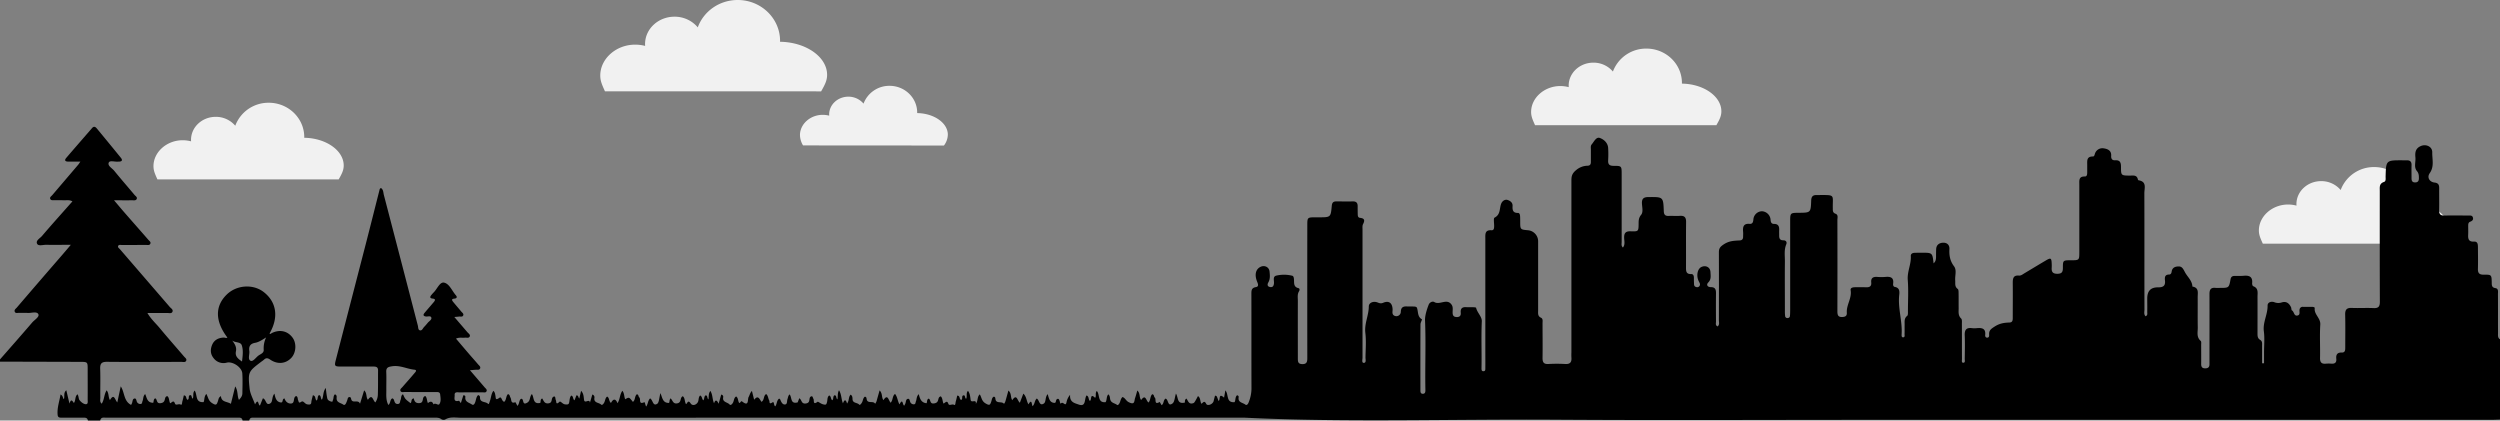 <svg xmlns="http://www.w3.org/2000/svg" viewBox="0 0 2246.72 377.95"><rect x="0" y="0" width="2246.72" height="377.95" fill="#808080" stroke="none"/><defs><style>.cls-1{fill:#f1f1f1;}</style></defs><title>Asset 1</title><g id="Layer_2" data-name="Layer 2"><g id="Objects"><path class="cls-1" d="M304.38,161.2c2.86-5,4.5-8.19,4.5-12.49,0-13.4-15.8-24.59-35.45-24.89,0-.15,0-.46,0-.61,0-17-14.28-30.87-31.91-30.87A31.8,31.8,0,0,0,211.43,113a22.78,22.78,0,0,0-17.54-8c-12.27,0-22.21,9.24-22.21,20.66,0,.46,0,.91.07,1.37a30,30,0,0,0-7.54-1c-14.51,0-26.28,10.76-26.28,23.26,0,4.13,1.3,6.9,3.54,11.94Z"/><path class="cls-1" d="M1542.47,112.53c2.86-5,4.5-8.19,4.5-12.49,0-13.4-15.8-24.59-35.45-24.89,0-.15,0-.46,0-.62,0-17-14.28-30.86-31.91-30.86a31.81,31.81,0,0,0-30.11,20.63,22.78,22.78,0,0,0-17.54-8c-12.27,0-22.21,9.24-22.21,20.66,0,.46,0,.91.07,1.37a29.93,29.93,0,0,0-7.53-1c-14.52,0-26.29,10.76-26.29,23.26,0,4.12,1.3,6.9,3.54,11.94Z"/><path class="cls-1" d="M2196.5,219c2.86-5,4.5-8.19,4.5-12.49,0-13.4-15.8-24.59-35.45-24.89,0-.15,0-.46,0-.62,0-17-14.28-30.86-31.91-30.86a31.81,31.81,0,0,0-30.11,20.63,22.78,22.78,0,0,0-17.54-8c-12.27,0-22.21,9.24-22.21,20.66,0,.46,0,.91.07,1.37a29.93,29.93,0,0,0-7.53-1c-14.52,0-26.29,10.76-26.29,23.26,0,4.12,1.3,6.9,3.54,11.94Z"/><path class="cls-1" d="M848.31,130.78a16.71,16.71,0,0,0,3.5-9.77c0-10.42-12.28-19.15-27.55-19.38,0-.12,0-.38,0-.5,0-13.21-11.11-24-24.8-24a24.72,24.72,0,0,0-23.41,16,17.69,17.69,0,0,0-13.63-6.25c-9.54,0-17.26,7.18-17.26,16,0,.36,0,.71.05,1.07a23.27,23.27,0,0,0-5.85-.75c-11.29,0-20.43,8.43-20.43,18.15a18.74,18.74,0,0,0,2.75,9.34Z"/><path class="cls-1" d="M737.94,82.11c3.42-6,5.37-9.76,5.37-14.89,0-16-18.84-29.33-42.27-29.68,0-.18,0-.55,0-.74C701.07,16.53,684,0,663,0c-16.63,0-30.73,10.26-35.91,24.6A27.15,27.15,0,0,0,606.19,15c-14.62,0-26.48,11-26.48,24.62,0,.56,0,1.09.09,1.64a36.16,36.16,0,0,0-9-1.14c-17.32,0-31.35,12.83-31.35,27.73,0,4.92,1.55,8.23,4.22,14.24Z"/><path d="M0,323c9.65-11,19.37-22,28.89-33.12,2.1-2.46,6.78-5.09,5.57-7.52-1.4-2.83-6.34-.86-9.73-1.12-2.48-.2-5,0-7.49-.07-1.41-.06-3.34.66-4-1.06s1-2.69,1.93-3.77Q35,253.19,55,230.16c2.59-3,5.14-6,8.65-10.15-8.2,0-15.25.09-22.3,0-2.76-.06-6.82,1.4-8-.94-1.47-2.93,2.6-4.88,4.4-7,8.84-10.38,18-20.51,27.34-31.09-3-1.72-5.84-.78-8.49-1-2.49-.17-5,0-7.5-.07-1.44,0-3.35.41-4-1.26-.54-1.39,1-2.3,1.87-3.29L70.32,148c.5-.59.89-1.28,1.92-2.77-4.22,0-7.65.05-11.07,0-2.6-.06-3.49-1.17-1.61-3.36,7.72-9,15.49-17.88,23.22-26.82,1.59-1.84,3-1.06,4.17.34q10.83,13.08,21.55,26.26c2,2.4,1.1,3.57-1.81,3.61-.17,0-.34,0-.5,0-2.93.31-7.47-1.32-8.43.81-1.33,2.9,2.94,5,4.84,7.35,6,7.38,12.24,14.52,18.34,21.8.9,1.07,2.73,2,1.86,3.7-.78,1.52-2.66,1.06-4.11,1.07-5,.06-10,0-16.21,0,3.65,4.29,6.53,7.76,9.5,11.16,7.12,8.16,14.29,16.27,21.4,24.43.84,1,2.34,1.88,1.78,3.32-.69,1.77-2.56,1.21-4,1.22-7.16.06-14.33,0-21.49.07-1.25,0-3-.59-3.54,1-.43,1.19,1,2,1.71,2.83q22.38,25.92,44.74,51.84c1.11,1.3,3.4,2.42,2.32,4.48-.85,1.65-3,.92-4.62.94-5.6.07-11.21,0-17.81,0,3.31,5.64,7.48,9.24,10.91,13.38,7.22,8.72,14.73,17.21,22.09,25.82.92,1.08,2.63,2.1,1.82,3.75s-2.67,1-4.09,1c-22.33,0-44.66.16-67-.07-4.9-.05-6.34,1.56-6.17,6.3.32,8.65,0,17.33.13,26,0,1.71-.67,3.67,1.23,5.33,2.43-3.56,2-8.1,4.43-12,2.23,2.65,1.31,6,3,8.76,3.72-6.34,4.33-.46,6.6,2.11,1.11-5.17,2.1-9.81,3.09-14.45,3.69,5.55,2.49,13.21,9.33,16.7.08-.18.37-.76.66-1.32.79-1.55.37-4.18,2.46-4.46,1.71-.23,1.51,2.24,2.31,3.42a3.37,3.37,0,0,0,3,1.52c1.59,0,1.37-1.6,1.81-2.6.85-1.94.32-4.36,2.38-6.35,1.55,3.36,1.72,7.81,7.18,7.86.67-.71.05-3,1.76-4,2.35.64.59,5.43,5.74,4.19,4.45-1.07,1.82-5.46,5.19-6.19,1.92,1.39,1.4,4,2.57,6.37,1.26-.07,3-3.53,4.33.26.75,2.21,3.33-.13,5.21,1,1.25.74,1.12-1.88,1.48-3,.53-1.72.87-3.5,1.3-5.29,2.82.13,1.63,3.16,3.35,4,2-.72.12-4,2.37-4.2,1.71-.18.91,2.25,2.23,3.16,1.21-2.18-.32-4.95,1.78-7.3,2.62,3.85.3,10.92,8,10.4,1-1.59.24-4.82,2.49-7.36,1.7,3,1.74,6,5.07,8.17,3.88,2.55,4.27,1.41,5.37-1.73.52-1.48.48-3.37,2.71-4.46.32,5.52,5.42,4.67,8.92,6.91,1.25-5,2.46-9.89,3.88-15.65,2.78,4.2,1.58,8.33,3.36,12.14,1.58-1.73,3-3.42,3.07-5.79.09-6,.33-12-.05-18-.35-5.55-8.59-11-13.89-9.73a11.06,11.06,0,0,1-12-4.14c-2.91-3.63-2.94-7.78-1.25-11.81,1.87-4.45,5.67-6.34,10.37-6.56,1.11-.06,2.23.76,3.36,0-11.08-14.6-11.32-28.1-.7-38.56,8.94-8.81,23.84-9.82,33.46-2.26,11.54,9.07,13.44,22.74,5.11,37.16.85.9,1.41-.08,2-.36,7.14-3.51,14.18-2,18.67,4.06,3.75,5.06,3.28,13.39-1,18.09-5,5.43-12.34,6.24-19,1.73-2.16-1.46-3.74-1.85-5.65,0a17.63,17.63,0,0,1-2,1.51c-12.16,9.25-12.47,9.28-10.94,24.38.48,4.78,3.12,9.33,4.88,14.28,3.41-6.17,2.64,1.07,4.45,1,.84-2.07,1.69-4.17,2.6-6.44,3.09.67,2.57,7.33,6.82,4.42,2.23-1.52,1-5.72,3.58-8.61.82,3.8,1.58,7.3,5.61,7.89,2.62.38.92-3.25,3.43-3.57.87,2.66,3,4.82,6,4.54,3.72-.35,1.31-5.45,4.45-6.72,1.72.68,1.21,2.52,1.8,3.78s.35,3.1,2.79,1.4c2-1.39,3,1.84,5.33,2.28,4.28.8,3.47-1.25,3.93-3.34.35-1.59.79-3.17,1.2-4.84,2.92.61,1.72,3.53,3.29,4.77,1.55-1.22.47-3.78,2.25-4.92,2.11.61,1.13,3,2.56,4.19,1.65-3.1.74-6.9,3.46-10.59.43,3.22.64,5.58,1.09,7.9.34,1.7.28,3,2.92,4.06s2-.19,2.49-1.21c.75-1.59.18-3.68,1.75-5,1.9.6,1.56,2.32,1.51,3.36-.19,4.1,3.79,4.29,5.82,5.76s2.89-1.7,3.65-3.54c.48-1.15.39-3,2-3.14s1.41,1.6,1.87,2.56c1.53,3.17,6.12-.56,7.7,3.42l3.69-12c2.83,2.54,1.46,5.93,3.4,8.49,4.1-5.91,4.32.65,6.7,2.34a13,13,0,0,0,2.25-7.25c.25-7.16.1-14.33.18-21.49,0-3.5-2.29-3.48-4.75-3.48-9.5,0-19,0-28.5,0-5.79,0-6.14-.43-4.7-6q13.41-52,26.88-104c4.15-16.13,8.2-32.28,12.3-48.42.2-.8.3-1.67,1.43-2,2.17,1.44,2,4,2.53,6.13q15.33,58.74,30.57,117.52c.4,1.5.08,3.88,1.95,4.24s2.52-1.86,3.62-3,2.26-2.45,3.3-3.75c1.21-1.53,3.79-2.77,3.25-4.7s-3.21-.77-4.91-1c-2.77-.46-2.42-1.78-1.08-3.38,2.68-3.19,5.43-6.31,8.12-9.5,1.26-1.5,2.06-2.91-1-3.23-2.74-.29-2.43-1.68-1-3.33.64-.76,1.29-1.54,2-2.23,3.15-3.08,5.45-9.56,9.3-8.77,4.83,1,7.12,7.4,10.62,11.36,1.43,1.62.83,2.79-1.3,3-3.19.26-2.1,1.77-.94,3.19,2.32,2.83,4.74,5.59,7.08,8.41.82,1,2.3,1.9,1.82,3.33-.64,1.85-2.55,1-3.93,1.21-1,.15-1.93.18-4.11.38,4.29,5,8,9.31,11.73,13.66.94,1.11,2.72,2.11,2.18,3.67-.7,2-2.86,1.05-4.41,1.24-2.42.3-4.93-.51-8,.87,3.71,4.37,7.19,8.51,10.72,12.61,3,3.53,6.17,7,9.18,10.56.9,1.07,2.54,2.11,1.69,3.8-.69,1.38-2.33.94-3.62,1s-2.87.23-5.43.43c4.82,5.61,9,10.47,13.18,15.35.84,1,2.3,1.92,1.81,3.33-.65,1.85-2.56,1.15-3.94,1.16-6.66.08-13.33,0-20,.09-2,0-5.1-.9-4.8,2.5.16,1.83-1.58,6.47,3.78,5,.32-.09,1,1.15,1.8,2.1.8-2.52,1.53-4.8,2.22-7,1.4-.07,1.92.73,1.81,1.53-.59,4.46,3.37,5,5.82,6.68,1.4,1,2.32-.24,2.91-1.67.93-2.24.87-4.9,2.71-6.72a2,2,0,0,1,1.72,2.25c.05,4.81,5.1,3.28,7.22,5.61.82.9,1.25-1.45,1.63-2.39,1.18-3,1.05-6.48,3.22-9.29,1.4,1.34,1.49,2.88,1.79,4.31.42,2-.24,4.73,3.53,1.95,2.18-1.62,2,3.24,4.42,3.57,2-1.79,1.38-5,3.32-6.89,1.78.42,1.57,2.07,2.25,3.12,1.1,1.68-.06,5.91,4.43,4.11a35.63,35.63,0,0,1,1.77,3.33c2-1.74,1.29-4.82,3.21-6.31,3.09-.75.63,6.53,5.7,3.41,3.06-1.88,1.82-5.13,4.14-7.72,2.14,3,.63,9.33,7.38,8,.91-.67-.28-3,1.87-4.08,1.4,2,1.88,5,5.83,4.4,4.22-.67,1.45-5.25,5-6.18,1.33.27.85,2.12,1.45,3.34s-.14,4.83,3.17,1.55c1.12-1.1,2.63,1.89,5,2.22,3.23.45,3.67-.24,4-2.72.24-1.8.39-3.63,1.61-5.16,2.28.51,1.27,3.25,3,4.25.6-1.55,1.17-3,1.74-4.5,2,.15,1.52,2.08,2.59,2.9.5-2.21,1-4.38,1.57-6.93,2.44,2.56,2.29,5.56,2.68,8.16.56,3.79,4.92-1.53,5.27,2.52.72-2.44,1.44-4.88,2.16-7.35a2.6,2.6,0,0,1,1.88,3c-.75,4.71,4,4.09,5.95,6,1,.94,2.25-.6,2.91-1.9.88-1.72.81-3.92,2.55-5.26,2.26,1.18,1.36,4.1,3.48,5.72,1.75-3.29,3.85-4.63,5.88.23,2.34-3.64,1.93-7.82,4.36-11.15,1.93,2.43,1.44,5.3,2.54,7.63,3.49-2.07,3.49-2.07,6.91,2.36,2.32-1.7,1.4-5.08,3.56-6.87,1.69.25,1.32,2.19,2.18,2.84,1.62,1.24-1,6.78,4.44,4.33.73-.33.9,2.56,1.74,3.88,1.7-2.14,1.39-5.19,3.53-7.33,2.57,1.35,2.42,7.31,6.3,4.92,1.86-1.15,1.8-5.42,3-9.67,1.79,4.41,2.06,8.88,7.61,8.83.82-.51.14-2.63,1.51-4.12,1.92,1.7,2.06,5.33,6.11,4.47s2-5.27,4.92-6.37c2.08,1.85,1.42,4.73,2.81,7.08,1.21-.26,1.69-4.47,4.21-.58,1.84,2.82,6.24.95,6.92-2.52.31-1.61.29-3.32,1.57-4.65,1.91.82,1.45,2.93,2.79,4.37,1.38-1.19.44-3.59,2.3-4.53,1.92.36,1,2.85,2.39,3.66.45-2.43-.22-5.06,1.73-7.61,2.21,3.44,1.62,7.43,3.31,11.11,1.24-3.78,2.74-2.69,4.12.45.9-3.23,1.6-5.75,2.3-8.25a2,2,0,0,1,1.82,2.3c-1,4.65,3.82,4.41,5.69,6.57,1,1.18,2.55-.41,3.26-2,.81-1.75.7-4,2.65-5.21,2.08,1.42,1.45,4,2.76,5.85,1.16.18,1.48-2.25,2.61-1.34,6.5,5.21,4.65-1.91,5.89-4.06.93-1.62,1.19-3.63,2.93-5.41.61,2.46,1.23,4.91,2,7.94,3.65-4.65,4.82-.49,6.58,1.87,2.84-1.63,1.56-5.52,4.23-7,1.86,1.54,1.7,4,2.76,5.79.5.87-.47,4,2.86,1.7,1.74-1.21,1,2.77,2.54,3.56,1.65-2,1.08-5.22,3.53-7,.41.39.9.64,1,1,.81,2.11,2,4.54,4.25,4.33s1.57-3.15,2.21-4.86c.51-1.37.5-2.95,1.88-4.22,2.34,2.68.4,9,7.28,7.19l1.41-3.69c2.49,1.22,1.56,5.47,6.24,4.62s1.36-5.83,5-6.43c1.06.21.88,1.49,1.44,2.2.95,1.2-.78,6.2,3.83,2.74.43-.33,2.82,1.83,5,2.34,2.74.64,2.83.1,3.43-2s0-4.41,1.93-6c2,.72,1.24,3.32,2.82,4.31,1.45-1.24.26-3.47,2.09-4.53,2.15.28,1,2.92,2.55,3.68.54-2.39-.17-5.1,1.38-8.15,2.43,3.91,1.91,7.92,3.57,11.77,1.3-3.65,2.66-3.61,3.66.19,2.1-2.57,1.13-5.86,3.22-8,1.54.86,1.69,2.53,1.7,3.83,0,4.08,4.25,3.09,6,5.14.68.79,2.07-1,2.68-2.27.79-1.61.79-3.62,2.36-4.84,1.49,0,1.54,1.33,1.66,2.1.74,4.63,6,1.11,7.64,4.25a8.33,8.33,0,0,0,1.3-2.38c.83-3,1.68-6,2.71-9.66,2.83,2.81,1.55,6.22,3.45,8.77,3.93-6.07,4.45.08,6.43,2.3,2.32-2.2,1.35-5.93,4-7.9,2.28,2.8,2.23,6.37,4,9.39,3.27-6.27,2.59,1,4.33,1.11.25-.49.55-1.05.83-1.62.78-1.56.39-4.17,2.45-4.48,1.74-.25,1.53,2.22,2.32,3.4a3.41,3.41,0,0,0,3,1.54c1.61,0,1.39-1.58,1.82-2.58.85-1.94.34-4.36,2.57-6.55,1,3.82,2,7.62,6.92,8.16.9-.73,0-3.2,1.89-4.13,2.32.57.53,5.42,5.68,4.16,4.44-1.08,1.85-5.43,5.34-6.21,1.56,1.51,1.44,3.95,2.28,6.38,1.38.06,3.19-3.56,4.47.25.76,2.27,3.33-.1,5.2,1,1.29.76,1.14-1.86,1.49-3,.54-1.72.87-3.51,1.3-5.28,2.93,0,1.49,3.22,3.57,3.86,1.78-.62-.07-3.85,2.14-4.11,1.77-.2.9,2.26,2.27,3.13,1.22-2.13-.34-4.92,1.69-7.2,1.89,2.55,2,5.42,2.37,8.05.52,3.46,5.36-1.17,4.69,3.62,2.17-2.86,1-6.23,3.55-8.49,1.71,2.67,1.5,5.82,5,8,3.84,2.37,4.28,1.53,5.38-1.7.51-1.48.5-3.36,2.17-4.22,1.2.08,1.41,1,1.47,1.77.4,5,5.72,2,7.67,4.58.19.26,1.1-1.39,1.37-2.31.87-3,1.69-6,2.66-9.55,3,2.57,1.72,6.06,3.46,8.67,4.16-6.23,4.47.47,6.84,2.27l3.13-8.19c3,2.81,2.72,6.66,4.6,9.65,3.2-5.54,2.79.26,3.7,1.64,2.21-2.09,1.68-5.11,3.77-6.87,2.4,1.35,2.2,7.05,6.25,4.55,2.3-1.42,1-5.71,3.57-8.5,1.08,3.63,1.64,7.61,6,7.86,2.12.12.58-3.17,3.14-3.68,2.12.18,1.61,5.29,2.8,4.11,2-2,3.91,3.12,4.87-.57a14.53,14.53,0,0,1,3.32-7.11c-.65,6.77,4.44,7.56,7.6,8.71,7.08,2.58,4.93-5.23,7.19-8.14,2.35,1,1.5,3.44,2.8,4.77,2.14.42-.19-7.6,4.83-2.62,1.44-1.49-.25-4,1.57-6.17,3,3.21.35,10.75,7.86,10.08,1.38-1.8.54-4.89,2.48-7.05,1.83,1.57,1.25,3.62,1.92,5.24,1.1,2.66,4,2.73,5.91,4.24.85.66,1.94-.87,2.44-2,.73-1.64.89-3.56,2.43-5.06,2.36.63,3.08,3.28,5.46,4.53,5.84,3.06,5-.93,5.9-3.62.69-2,1.24-4.09,2-6.77,2.86,2.6,1.49,6.16,3.44,8.56,4.11-5.81,4.41.85,6.63,2.21,2-2.06,1.24-5.46,3.32-7.42,1.89.27,1.39,2.26,2.29,3,1.55,1.23-.91,7.1,4.43,3.92l1.71,2.92c2.22-1.38,1.39-4.48,3.54-5.92,2.76.59,1.74,7.72,6.27,4.35,1.89-1.41,1.94-5.3,3.08-8.86,2.38,3.66.68,9.65,7.88,8.11.55-.21-.55-2.55,1.62-3.62,1.39,1.92,2,5.38,5.78,4.2,1-.31,1.13.05,4.51-6.45,2.46,1.58,1.75,4.47,3.06,6.89,1.26-.46,2.56-3.59,4.33.05,1.16,2.39,6.14.36,6.74-2.59.33-1.6.8-3.17,1.19-4.69,1.64,0,1.78,1.07,2.14,1.94s.65,1.83,1,2.75c2-.67-.36-7.75,5-2.93.37-2,.71-3.91,1.2-6.55,3.2,3.85.43,11.24,8.21,10.6,1.12-1.51.34-4.42,2.22-6.16a1.49,1.49,0,0,1,1.48,1.8c-.79,4.74,3.7,4.73,6,6.53,1.24,1,2.39-.42,2.91-1.8a33.87,33.87,0,0,0,2.62-12.1c-.11-28.5,0-57-.08-85.49,0-3,0-5.5,4-6.17,2.83-.47,2.07-2.68,1.22-4.73-2.58-6.28-1.43-11.3,2.93-13.46,3.65-1.81,7.76.14,8.17,4.19.33,3.26.69,6.6-1.09,9.76-1,1.71-1.08,3.73,1.62,4.17,2.36.39,3.17-1,3.43-3.18.3-2.48-1.3-6.2,2-7.06a30.72,30.72,0,0,1,14.33.05c1.28.29,1.49,1.7,1.62,2.87.36,3.3-.76,7.25,4.21,8.36,1,.22,1,1.74.47,2.62-1.81,2.76-1.15,5.82-1.16,8.76-.06,17.17,0,34.33,0,51.5,0,2.84-.05,5.26,4,5.34s4.5-2.17,4.5-5.39q-.08-59.5,0-119c0-7.5,0-7.5,7.45-7.53h3c10.54,0,10.61,0,11.54-10.34.24-2.65,1.23-4,4-3.95,5,0,10,.08,15,0,3-.06,4.27,1.32,4.26,4.19,0,2.33,0,4.67.07,7,0,1.52.08,3.35,2,3.56,4.23.45,4.52,2.29,2.76,5.7-.7,1.36-.46,3.26-.46,4.91q0,57.5,0,115c0,1.66-.91,4.74,1.12,4.72,2.5,0,1.51-3.14,1.54-4.92.13-7.33.74-14.75-.12-22-1-8.34,3.08-15.73,3.1-23.82,0-3.33,4.18-5,7.84-3.55,1.74.68,3,1.17,5.06.31,5.17-2.19,8.21.11,8.49,5.8.09,1.9-.8,4.14,1.18,5.58a4,4,0,0,0,6.21-3.38c.13-3.47,1.69-4.8,4.93-4.73,2.17.05,4.34,0,6.5.09,1.16,0,2.69.11,3.1,1.24,1.25,3.5.27,7.89,4.46,10.27.29.16-1.31,2.92-1.32,4.48-.1,19.66-.08,39.33-.06,59,0,1.49-.07,3.3,2,3.42,2.4.13,2.52-1.84,2.48-3.51-.4-20.79.54-41.58-.32-62.4-.17-4.18,1.51-9.65,3.3-14.23.79-2,3.41-3.29,5-2.3,5,3.08,11.44-3.83,15.66,2.52,1.38,2.08.8,4.54.82,6.84,0,2.57.77,4.07,3.69,4.13s3.86-1.44,3.61-4c-.35-3.73,1.38-5.15,5-4.89,2,.15,4,0,6,.06,1,0,2.73.14,2.81.51,1,4.43,5.32,8,5.13,12.12-.63,14,0,28-.27,41.95,0,1.27-.13,3,1.79,2.94s1.63-1.84,1.65-3.11c.06-4.83,0-9.66,0-14.5q0-50.73,0-101.48c0-3.93-.59-8,5.52-7.6,2.25.15,2.36-1.9,2.4-3.63.06-2.67-.77-7.12.35-7.69,5.74-2.91,4.18-8.59,6.11-12.87.86-1.93,3.07-3.87,5.72-3,2.4.82,4.57,2.38,4.38,5.4-.22,3.57.25,6.28,4.82,6.23,1.55,0,1.85,1.72,1.94,3.08s.08,3,.09,4.5c0,7.36,0,7.36,7.26,8a10,10,0,0,1,8.85,9.68q0,31.25,0,62.49c0,2.42-.51,5,2.54,6.4,2,.93,1.41,3.21,1.42,5,0,10.34.16,20.67,0,31-.07,4,1,5.85,5.32,5.6a129.25,129.25,0,0,1,15,0c4.51.27,6-1.66,5.63-5.88a44.82,44.82,0,0,1,0-4.49q0-77,0-154c0-3.71.11-6.51,4.16-9.81a16.19,16.19,0,0,1,10.5-4c2.16-.12,2.83-1.41,2.83-3.33,0-3.66,0-7.33,0-11,0-1.65-.4-3.51.74-4.84,2.09-2.44,4-6.92,7.23-5.81,3.56,1.23,7.28,4.31,7.56,9.08a93.71,93.71,0,0,1,0,11c-.21,3.65,1.12,5,4.86,5,7.27,0,7.28.15,7.28,7.48q0,30.5,0,61c0,1.56-.61,3.33,1.13,4.94,2.16-2.66,1.2-5.71,1.11-8.4-.15-4.35,1.06-6.37,5.88-6.19,7.06.26,7.06,0,7.11-7,0-2.77.12-5.19,2.23-7.76s.91-6.77.77-10.2c-.2-4.4,1.52-5.78,5.81-5.81,13.26-.1,13.36-.25,13.82,12.63.11,3.28,1.32,4.46,4.48,4.32,3.33-.14,6.68.16,10-.06,4.09-.27,5.62,1.34,5.56,5.48-.17,13.49,0,27-.08,40.49,0,3.39-.15,6.48,4.65,6.34,1.86-.06,2.4,1.51,2.44,3.16,0,1.5,0,3,.08,4.49s-.24,3.5,2,4a2.56,2.56,0,0,0,2.76-.66c1.33-1.63.29-3-.47-4.53-2.41-4.88-1.21-11.07,2.29-12.77,4-1.94,8.09.16,8.24,4.55.11,3.17.89,6.41-2,9.34-2,2.05-.65,4.18,2.32,4.15,3.91,0,4.68,2.13,4.64,5.45-.1,8.5-.07,17,0,25.5,0,1.49-.72,3.4,1.44,4.37,2-1.54,1.16-3.71,1.17-5.55q.09-30.49,0-61c0-3.5,1-5,4.51-7.29,4.82-3.13,9.31-3.18,14.25-3.44,2-.1,3-1.18,3-3.19,0-1.5.14-3,0-4.49-.38-4.34.2-7.69,5.86-7.21,2.62.22,3.18-1.65,3.37-3.93a7.93,7.93,0,0,1,7.65-7.4,8.19,8.19,0,0,1,7.77,7.31c.15,2.24.54,4.07,3.22,4.08,3.87,0,4.71,2.34,4.55,5.61-.08,1.49,0,3,0,4.5-.07,2.61.43,4.65,3.73,4.61,2.48,0,3.47,1.65,2.63,3.64-2.1,5-1.18,10.2-1.23,15.3-.14,14.83,0,29.66,0,44.5a35.27,35.27,0,0,0,.2,4.48,2,2,0,0,0,2.43,1.93,2,2,0,0,0,1.93-1.94c.15-1.65.18-3.32.19-5q0-40.24,0-80.49c0-6.81.31-7.08,7-7.15h.5c10.93-.07,11-.07,11.39-10.95.1-3.33,1.25-5,4.64-5,.67,0,1.34,0,2,0,15.41-.07,12.54-.52,12.77,11.86,0,2-.17,4,2.38,4.91,2.75,1,1.75,3.69,1.75,5.68q.11,41,0,82c0,3.41.61,5.41,4.64,5.15,2.75-.17,4-1.17,3.83-3.91-.46-7,4.67-13,3.44-20.18-.39-2.27,2.09-2.64,4-2.66,3.33,0,6.66-.07,10,.05,3.09.11,4.85-1,4.51-4.32-.43-4.11,1.72-5.24,5.4-5a48,48,0,0,0,7.49,0c4.58-.42,7.57.64,6.79,6.12-.17,1.18.16,2.63,1.47,2.86,4.47.8,4.34,4.17,4,7.3-1.28,11.85,2.87,23.35,2.17,35.15-.06,1.08-.21,2.84,1.23,2.87,2,0,1.34-1.92,1.39-3.09.12-2.66,0-5.33.06-8,.07-2.91-.6-5.91,2.32-8.22.83-.66.65-2.81.66-4.27,0-9.33.58-18.71-.15-28-.59-7.48,3.17-14.14,2.73-21.47-.11-2,1.51-2.84,3.4-2.9,2.16-.07,4.33-.09,6.5-.09,9.51,0,9.51,0,10.56,9.55,2-1.72,2.19-3.79,2.22-5.92,0-2.33,0-4.67.12-7,.23-4,3.16-5.59,6.43-5.63s5.68,1.93,5.47,5.73c-.31,5.6.49,10.62,4.13,15.43,2.66,3.51.74,8.43,1.08,12.71.21,2.72-.66,5.63,2.28,7.71.77.55.73,2.47.75,3.77.09,4.5,0,9,.06,13.5,0,3.24-.63,6.55,2.26,9.31.92.87.65,3.16.65,4.8.06,10.49,0,21,.07,31.49,0,1.23-.53,3.34,1,3.42,2.21.12,1.46-2.17,1.48-3.45.1-7,.29-14,0-21-.22-4.89,1.26-7.32,6.45-6.64a21.15,21.15,0,0,0,4.5,0c4.56-.41,8.08.27,7.44,6.18-.13,1.15.35,2.47,1.91,2.37s1.71-1.47,1.64-2.63c-.25-3.9,1.55-5.15,5-7.38,4.48-2.88,8.51-3.44,13.22-3.59,3.15-.1,3-2.53,3-4.72,0-10.33.12-20.66,0-31,0-4.07.6-6.91,5.63-6.47,1.87.16,3.41-1.21,5-2.15,6.44-3.84,12.84-7.74,19.3-11.54,4.26-2.49,4.88-2.08,5.07,3a31.43,31.43,0,0,1,0,3.5c-.26,3.57.74,5.57,4.94,5.58s5.13-1.63,5.11-5.38c0-6.73.15-6.74,7.15-6.77,7.61,0,7.62,0,7.62-7.62q0-30.24,0-60.49c0-3.5-.65-7.32,4.91-7.17,1.91.05,2.15-1.79,2.18-3.35,0-2.33,0-4.66,0-7,0-3.67-.67-7.69,5.07-7.63,1.37,0,1.5-1.48,1.9-2.6a7,7,0,0,1,7.89-4.71c3.31.45,7,1.88,6.68,6.61-.17,2.6.78,4.3,3.64,4.11,4.41-.28,5.2,2.21,5.18,5.95,0,7.76.11,7.74,8,7.81,2.9,0,6.27-.83,7.18,3.43.06.3.34.74.58.77,7.72,1.2,5.21,7.22,5.23,11.67.12,34.83,0,69.65.1,104.48,0,2-.76,4.29,1,6.07,2.11-.9,1.47-2.62,1.5-4,.1-4,0-8,0-12,0-6.62,3-10.05,9.74-10,4.81.07,6.74-1.52,6.18-6.32-.31-2.61-.08-5.14,3.6-5.18,1.62,0,2.22-1.16,2.42-2.65.54-3.89,3.74-4.71,6.66-4.62,2.71.08,3.83,2.37,5.2,5,2.25,4.34,6.54,7.61,6.8,13.08,6.15,1,4.7,5.79,4.74,9.73.07,9-.09,18,.07,27,.08,4.13-1.37,8.64,2.64,12.1.72.62.41,2.54.42,3.86,0,5.67.07,11.34,0,17,0,2.41.87,3.76,3.46,3.81s4.09-1,4-3.81c0-1.33,0-2.67,0-4,0-19.66.08-39.33,0-59,0-4,1.23-6,5.44-5.51a38.11,38.11,0,0,0,4,0c8,0,8.1,0,9.5-7.74.37-2.06,1.44-2.91,3.32-3,2.83-.08,5.68.12,8.49-.14,5-.48,8.17.83,7.6,6.68-.09.88.35,2.45.93,2.67,5,1.84,3.87,6,3.89,9.7.06,10.83,0,21.66,0,32.49,0,2.35-.08,4.65,2.43,6.1,2.09,1.2,1.67,3.47,1.69,5.42,0,5.19,0,10.38,0,15.57h1.75v-9.65c0-6.33.66-12.75-.16-19-1.09-8.17,3.51-15.23,3.35-23.19-.06-3,3.31-4.09,6.15-3a9.51,9.51,0,0,0,6.69.11c4-1.23,6.62.91,8.24,4.42.4.88.2,2.44.79,2.77,2.06,1.17,1.7,5,4.65,4.67,3.2-.39,1.82-3.41,2.19-5.32a2.79,2.79,0,0,1,3.11-2.53c2.66,0,5.33,0,8,0,1,0,2.65.3,2.54,1.11-.76,5.75,5.34,8.9,5,14.8-.64,10,0,20-.23,30-.08,3.92,1.34,5.55,5.24,5.17a29.69,29.69,0,0,1,5,0c3.21.22,4.71-1.14,4.37-4.38-.39-3.62.78-5.76,4.87-5.62,3.14.11,3.18-2.25,3.18-4.52,0-9.84.18-19.67-.07-29.5-.12-4.53,1.38-6.29,6-6.08,6.49.29,13-.16,19.49.15,4.45.21,5.7-1.42,5.68-5.75-.15-33.16-.09-66.33-.08-99.49,0-3.26-.64-6.66,3.78-8.12,2-.66,1.42-3.16,1.47-4.94.38-14.55.37-14.55,15.13-14.52,1.34,0,2.67,0,4,0,2.86,0,4.26,1.26,4.17,4.26-.11,4,0,8,0,12,0,2.11.66,3.58,3.08,3.63,2.6.06,3.55-1.41,3.53-3.76s0-4.35-1.76-6.46c-2.93-3.49-1-8-1.36-12.06-.39-4.26-.23-8.15,4.71-10.37,4.72-2.13,10.53.36,10.41,5.61-.13,6.25,2,12.69-2.31,18.78-2.64,3.75-.11,7.89,4.38,8.37,3.24.36,4.21,2,4.17,5-.07,6.66.11,13.33-.05,20-.08,3.45,1.24,4.74,4.69,4.66,7.17-.17,14.33-.07,21.5,0,1.58,0,3.56-.42,4.16,1.79.56,2-.62,3.08-2.39,3.72s-1.83,2.2-1.84,3.73c0,2.5.1,5,0,7.49-.23,3.89.07,7,5.33,6.68,3.26-.19,3.39,2.6,3.41,5,.05,6.5.18,13,0,19.49-.12,3.9,1.35,5.27,5.26,5.23,7-.09,7,.11,7.16,7.08,0,2.46,0,4.49,3.34,5,2.92.48,2.22,3.36,2.24,5.38.08,11.67,0,23.33.06,35,0,2.1-.45,4.44,2,5.71v72c-2.83.09-5.65.27-8.48.27H1678.39c-93.48,0-187,.49-280.43-.14-93.17-.62-186.37,2.67-279.52-1.79q-352.16,0-704.31.05c-4.73,0-9.64-1.11-14.15,1.65a3.71,3.71,0,0,1-3.32-.33c-2.26-1.66-4.73-1.36-7.2-1.36H274q-22.49,0-45,0c-2.08,0-4.56-.56-5,2.63h-6c-.45-3.2-2.94-2.62-5-2.63-8.83,0-17.65,0-26.48,0q-45.46,0-90.93,0c-2.18,0-4.93-.83-5.55,2.62H79c-.41-2.78-2.49-2.65-4.54-2.65-6.16,0-12.31,0-18.47,0-1.76,0-3.91.28-4.18-2.36-.65-6.34,1.57-12.12,2.59-18.48,2.46,1.28,1.83,3.28,3,4.21,1-2.37-.68-5.44,2.18-8,1,4.1,1.82,7.67,2.85,12,1.62-5.21,2.9-1.75,4-.55,1.78-2.48.73-5.78,3.21-7.81,1.22,1.74.85,4,1.82,5.24,1.3,1.69,3.5,3.49,5.45,3.66,2.52.22,1.86-2.64,1.88-4.3.08-9,0-18,0-26.95,0-6.78,0-6.78-7-6.8L0,325Zm352.53,35c1.22.29,1.47,1.3,1.78,2.24.49,1.47,1.05,2.81,3,2.82,2.52,0,2-2.13,2.65-3.51.8-1.7.1-4.06,2.21-5.26,1.88,4.29,1.88,4.29,6.74,8,1.46-1,.05-3.86,3-4.27.43,3,1.9,4.57,5.34,4.21,4.12-.44,1.46-5.62,5-6.32,1.68,1.75,1.3,4.31,2.31,6.34,2.2-1.81,4-1.77,5,1.21,1.74-1.93,4.19,1.29,5.26-.25,1.76-2.53,1.08-5.8.75-8.73-.29-2.56-2.61-2.12-4.36-2.13-9.15,0-18.29,0-27.44-.07-1.37,0-3.27.7-3.93-1.14-.51-1.42,1-2.34,1.8-3.31,3.59-4.15,7.27-8.22,10.8-12.42.75-.89,2.83-2.87-.05-3.17-6.72-.7-12.91-4.17-20-3.08-3.65.55-5.45,1.2-5.27,5.21.24,5.31,0,10.64.07,16,0,4.55-.52,9.2,1.82,13.56C351.15,362.31,350.3,359.19,352.53,358ZM239.16,303.24c-3.3,2-6.32,4.2-9.88,4.84-4.45.78-5.8,3.27-5.22,7.33.43,3-1.61,7.4,1.06,8.77,2.23,1.14,4.76-2.85,7.1-4.59,1.89-1.41,5-2.27,4.77-5.24A22.29,22.29,0,0,1,239.16,303.24ZM208.66,306c2.18,2.86,4.14,5.92,3.4,9.55-1,4.73,1.81,6.81,5.43,9.36.63-5.23,1.28-10.1-.19-14.54C216.2,307,211.35,308.16,208.66,306Z"/></g></g></svg>